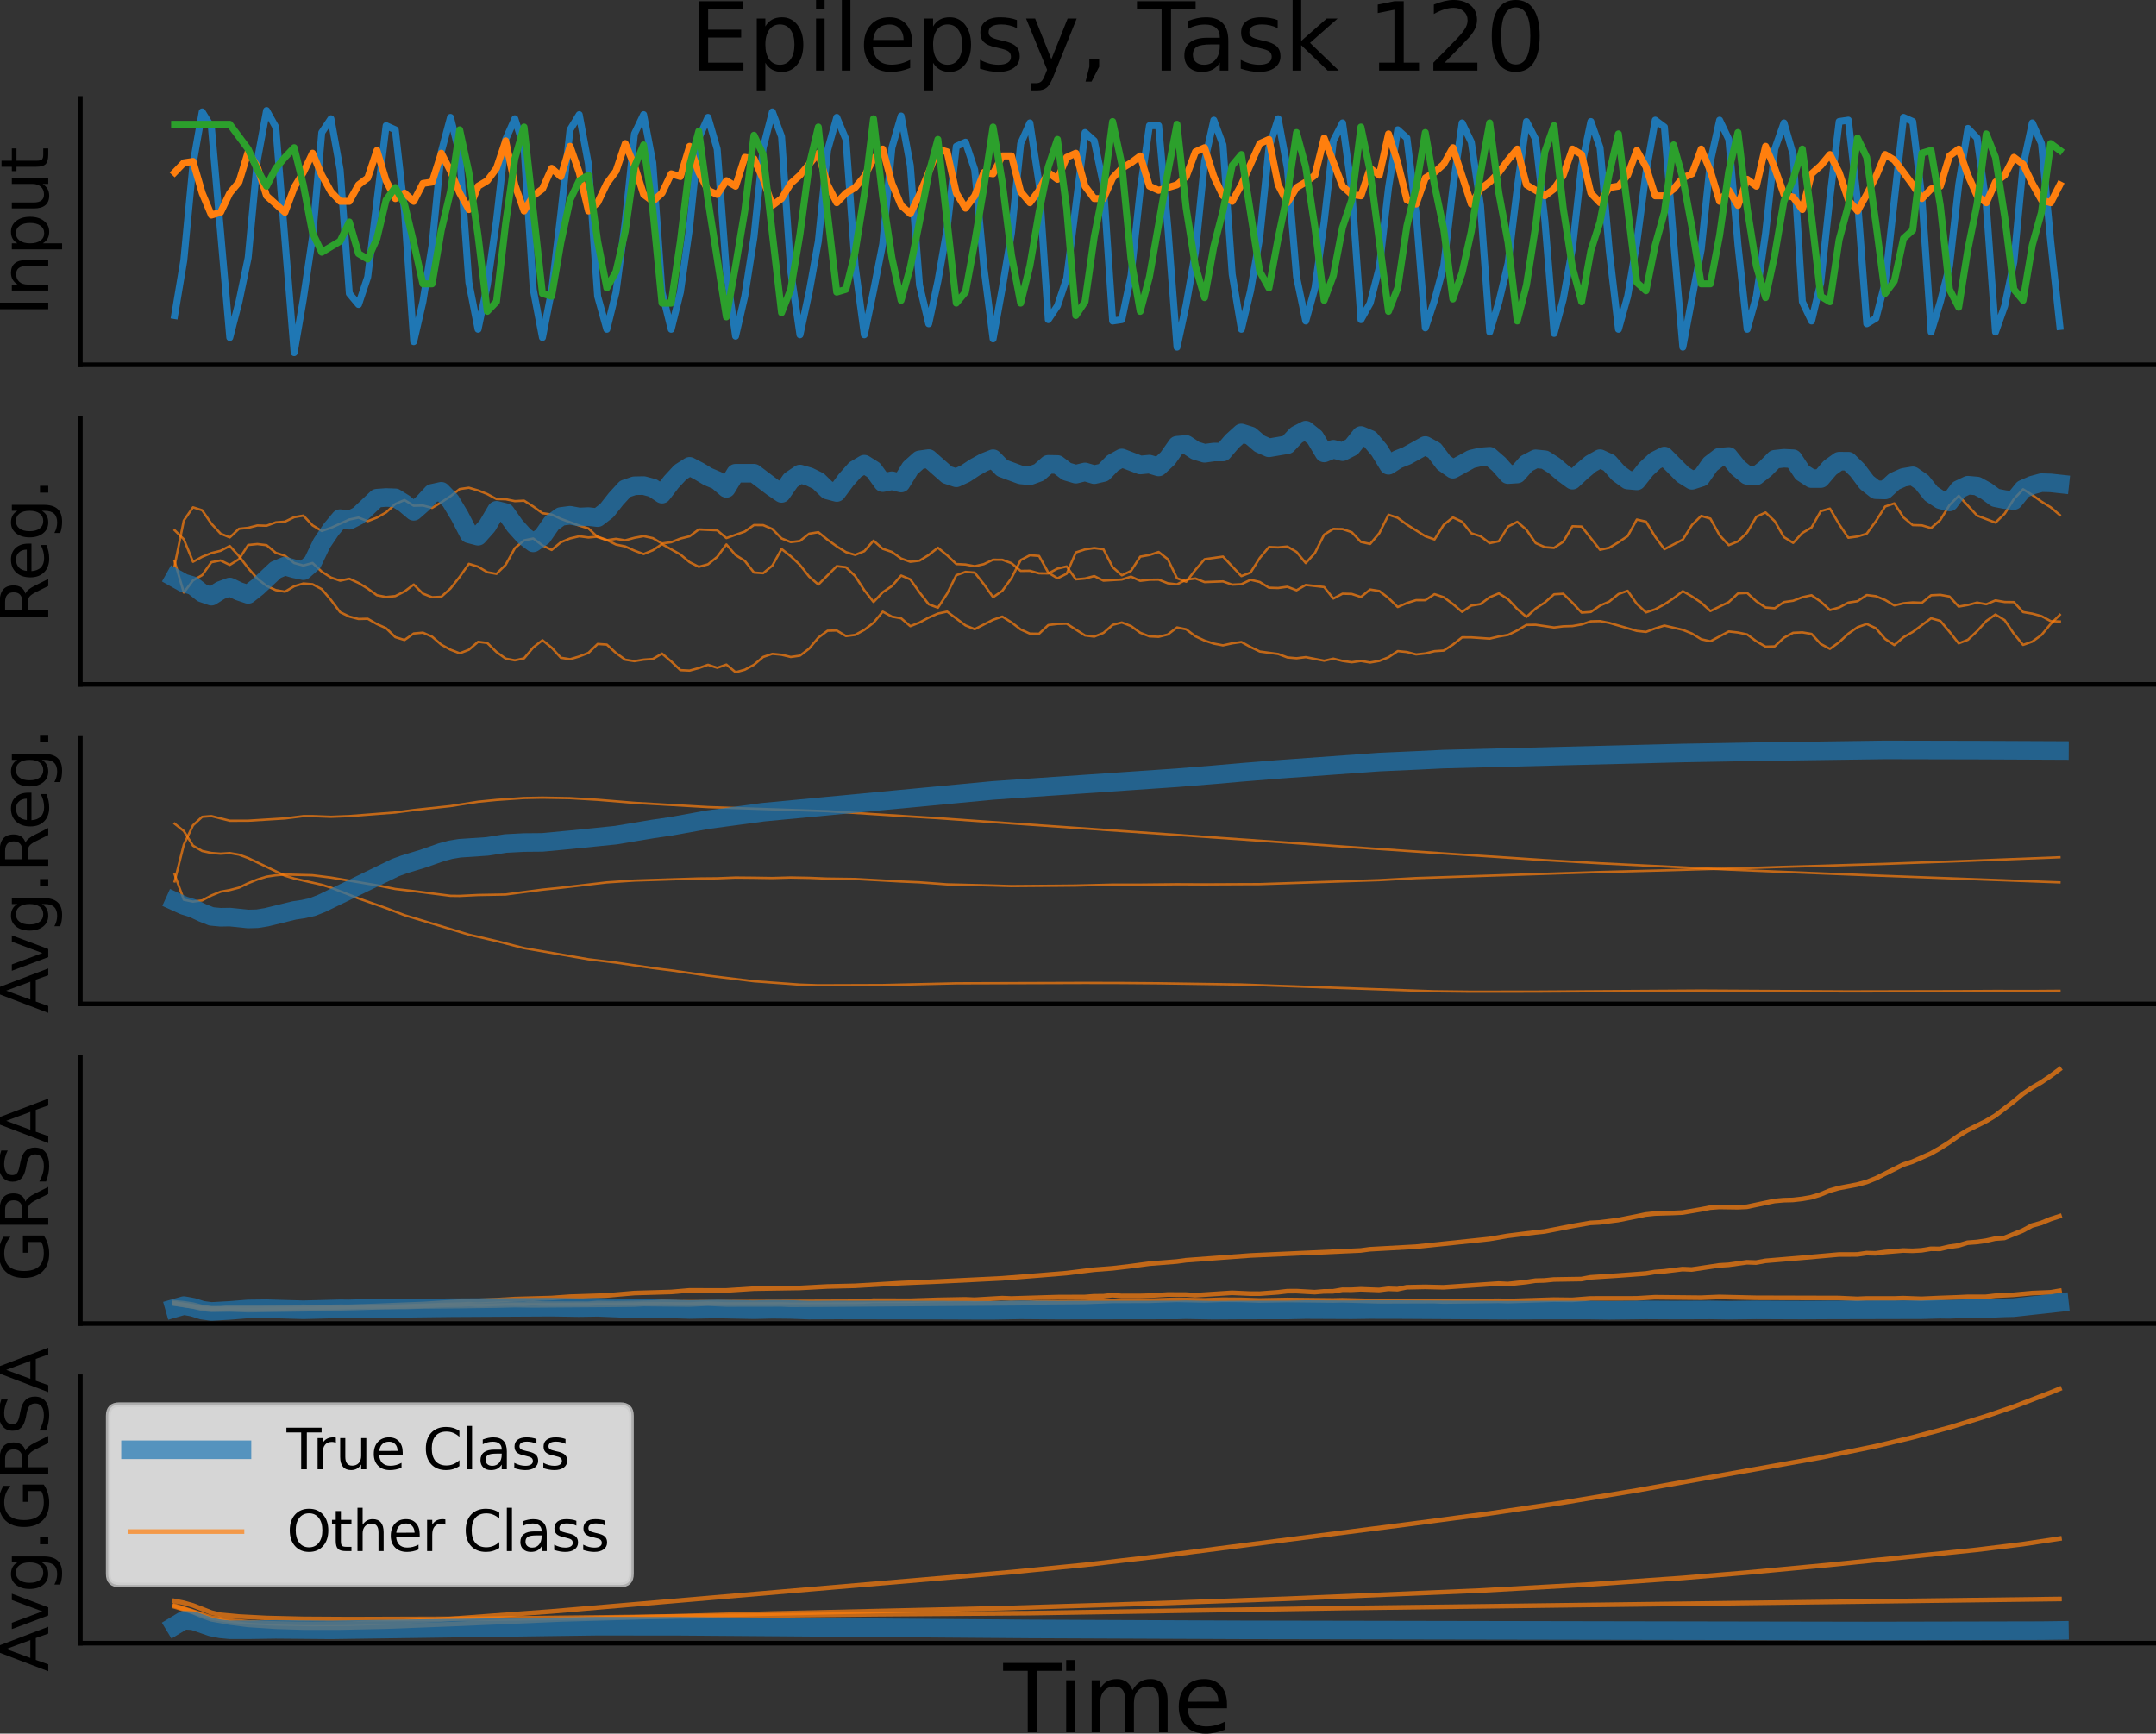<?xml version="1.0" encoding="UTF-8" standalone="no"?>
<svg
   width="464.202pt"
   height="373.318pt"
   viewBox="0 0 464.202 373.318"
   version="1.1"
   id="svg412"
   sodipodi:docname="case_study_Epilepsy_task120.svg"
   inkscape:version="1.1.2 (b8e25be833, 2022-02-05)"
   xmlns:inkscape="http://www.inkscape.org/namespaces/inkscape"
   xmlns:sodipodi="http://sodipodi.sourceforge.net/DTD/sodipodi-0.dtd"
   xmlns:xlink="http://www.w3.org/1999/xlink"
   xmlns="http://www.w3.org/2000/svg"
   xmlns:svg="http://www.w3.org/2000/svg"
   xmlns:rdf="http://www.w3.org/1999/02/22-rdf-syntax-ns#"
   xmlns:cc="http://creativecommons.org/ns#"
   xmlns:dc="http://purl.org/dc/elements/1.1/">
  <rect x="0" y="0" width="464.202" height="373.318" fill="#333333" stroke="none"/>
  <sodipodi:namedview
     id="namedview414"
     pagecolor="#ffffff"
     bordercolor="#666666"
     borderopacity="1.0"
     inkscape:pageshadow="2"
     inkscape:pageopacity="0.0"
     inkscape:pagecheckerboard="0"
     inkscape:document-units="pt"
     showgrid="false"
     inkscape:zoom="1.3368056"
     inkscape:cx="311.56364"
     inkscape:cy="246.85714"
     inkscape:window-width="1920"
     inkscape:window-height="974"
     inkscape:window-x="-11"
     inkscape:window-y="-11"
     inkscape:window-maximized="1"
     inkscape:current-layer="svg412"
     fit-margin-top="0"
     fit-margin-left="0"
     fit-margin-right="0"
     fit-margin-bottom="0" />
  <defs
     id="defs6">
    <style
       type="text/css"
       id="style4">*{stroke-linejoin: round; stroke-linecap: butt}</style>
  </defs>
  <g
     id="figure_1"
     transform="translate(-54.698,-30.643)">
    <g
       id="patch_1" />
    <g
       id="axes_1">
      <g
         id="patch_2">
        <path
           d="M 72,109.192 H 518.4 V 51.84 H 72 Z"
           style="fill:none"
           id="path11" />
      </g>
      <g
         id="matplotlib.axis_1">
        <g
           id="xtick_1" />
        <g
           id="xtick_2" />
        <g
           id="xtick_3" />
        <g
           id="xtick_4" />
        <g
           id="xtick_5" />
      </g>
      <g
         id="matplotlib.axis_2">
        <g
           id="ytick_1" />
        <g
           id="ytick_2" />
        <g
           id="text_1">
          <!-- Input -->
          <g
             transform="matrix(0,-0.14,-0.14,0,65.088,98.641)"
             id="g39">
            <defs
               id="defs27">
              <path
                 id="DejaVuSans-49"
                 d="m 628,4666 h 631 V 0 H 628 Z"
                 transform="scale(0.016)" />
              <path
                 id="DejaVuSans-6e"
                 d="M 3513,2113 V 0 h -575 v 2094 q 0,497 -194,743 -194,247 -581,247 -466,0 -735,-297 -269,-296 -269,-809 V 0 H 581 v 3500 h 578 v -544 q 207,316 486,472 280,156 646,156 603,0 912,-373 310,-373 310,-1098 z"
                 transform="scale(0.016)" />
              <path
                 id="DejaVuSans-70"
                 d="M 1159,525 V -1331 H 581 v 4831 h 578 v -531 q 182,312 458,463 277,152 661,152 638,0 1036,-506 399,-506 399,-1331 0,-825 -399,-1332 -398,-506 -1036,-506 -384,0 -661,152 -276,152 -458,464 z m 1957,1222 q 0,634 -261,995 -261,361 -717,361 -457,0 -718,-361 -261,-361 -261,-995 0,-634 261,-995 261,-361 718,-361 456,0 717,361 261,361 261,995 z"
                 transform="scale(0.016)" />
              <path
                 id="DejaVuSans-75"
                 d="m 544,1381 v 2119 h 575 V 1403 q 0,-497 193,-746 194,-248 582,-248 465,0 735,297 271,297 271,810 v 1984 h 575 V 0 H 2900 V 538 Q 2691,219 2414,64 2138,-91 1772,-91 1169,-91 856,284 544,659 544,1381 Z m 1447,2203 z"
                 transform="scale(0.016)" />
              <path
                 id="DejaVuSans-74"
                 d="M 1172,4494 V 3500 H 2356 V 3053 H 1172 V 1153 q 0,-428 117,-550 117,-122 477,-122 h 590 V 0 H 1766 Q 1100,0 847,248 594,497 594,1153 V 3053 H 172 v 447 h 422 v 994 z"
                 transform="scale(0.016)" />
            </defs>
            <use
               xlink:href="#DejaVuSans-49"
               id="use29"
               x="0"
               y="0"
               width="100%"
               height="100%" />
            <use
               xlink:href="#DejaVuSans-6e"
               x="29.492"
               id="use31"
               y="0"
               width="100%"
               height="100%" />
            <use
               xlink:href="#DejaVuSans-70"
               x="92.871"
               id="use33"
               y="0"
               width="100%"
               height="100%" />
            <use
               xlink:href="#DejaVuSans-75"
               x="156.348"
               id="use35"
               y="0"
               width="100%"
               height="100%" />
            <use
               xlink:href="#DejaVuSans-74"
               x="219.727"
               id="use37"
               y="0"
               width="100%"
               height="100%" />
          </g>
        </g>
      </g>
      <g
         id="line2d_1">
        <path
           d="m 92.291,98.586 1.98,-11.85 1.98,-20.737 1.98,-11.257 1.98,3.259 3.959,45.324 1.98,-7.702 1.98,-9.48 1.98,-21.033 1.98,-10.665 1.98,3.555 3.959,48.583 1.98,-11.553 1.98,-13.331 1.98,-22.514 1.98,-2.962 1.98,10.961 1.98,26.661 1.98,2.37 1.98,-5.925 3.959,-32.586 1.98,0.889 1.98,17.478 1.98,28.143 1.98,-8.591 1.98,-12.146 1.98,-20.144 1.98,-7.406 1.98,7.998 1.98,27.55 1.98,10.072 1.98,-9.48 1.98,-13.923 1.98,-17.478 1.98,-4.444 1.98,6.221 1.98,30.513 1.98,10.368 1.98,-10.072 1.98,-16.589 1.98,-18.071 1.98,-3.259 1.98,10.665 1.98,28.439 1.98,7.11 1.98,-7.998 1.98,-15.108 1.98,-18.959 1.98,-4.147 1.98,10.368 1.98,27.846 1.98,7.998 1.98,-7.998 1.98,-13.923 1.98,-19.255 1.98,-4.444 1.98,6.813 1.98,26.365 1.98,13.923 1.98,-8.591 1.98,-12.738 1.98,-19.255 1.98,-7.702 1.98,5.332 1.98,29.031 1.98,13.627 1.98,-9.183 1.98,-10.961 1.98,-19.552 1.98,-7.11 1.98,4.74 1.98,27.254 1.98,14.812 1.98,-9.48 1.98,-10.072 1.98,-20.737 1.98,-6.813 1.98,10.665 1.98,25.773 1.98,8.295 1.98,-9.183 1.98,-11.257 1.98,-17.774 1.98,-0.889 1.98,5.925 1.98,21.033 1.98,15.404 1.98,-10.961 1.98,-11.85 1.98,-19.255 1.98,-4.444 1.98,13.034 1.98,29.328 1.98,-2.962 1.98,-5.925 3.959,-31.401 1.98,1.777 1.98,9.48 1.98,29.328 1.98,-0.296 1.98,-9.48 1.98,-18.367 1.98,-13.923 h 1.98 l 1.98,21.922 1.98,25.773 1.98,-9.183 1.98,-11.257 1.98,-19.552 1.98,-8.887 1.98,5.332 1.98,27.846 1.98,11.85 1.98,-8.295 1.98,-11.553 1.98,-19.255 1.98,-6.221 1.98,10.665 1.98,23.403 1.98,9.48 1.98,-7.11 1.98,-14.219 1.98,-17.478 1.98,-3.851 1.98,14.516 1.98,27.846 1.98,-3.555 1.98,-7.702 1.98,-17.182 1.98,-12.442 1.98,1.777 1.98,16.293 1.98,24.588 1.98,-5.925 1.98,-7.406 1.98,-16.886 1.98,-13.923 1.98,4.147 1.98,13.627 1.98,27.254 1.98,-6.517 1.98,-8.295 1.98,-16.293 1.98,-14.219 1.98,3.851 1.98,17.478 1.98,24.292 1.98,-7.406 1.98,-10.961 1.98,-17.774 1.98,-9.48 1.98,5.629 1.98,22.218 1.98,16.886 1.98,-7.11 1.98,-11.553 1.98,-15.108 1.98,-11.257 1.98,1.481 1.98,24.588 1.98,22.81 3.959,-21.033 1.98,-18.959 1.98,-8.887 1.98,4.147 1.98,22.81 1.98,18.071 1.98,-7.11 1.98,-13.627 1.98,-18.071 1.98,-5.629 1.98,6.813 1.98,31.697 1.98,4.147 1.98,-8.295 1.98,-18.367 1.98,-16.293 1.98,-0.296 1.98,17.478 1.98,26.365 1.98,-1.185 1.98,-7.702 3.959,-35.549 1.98,0.889 1.98,16.589 1.98,28.735 1.98,-6.517 1.98,-7.702 1.98,-17.478 1.98,-12.146 1.98,2.074 1.98,14.516 1.98,27.254 1.98,-5.629 1.98,-9.48 1.98,-20.737 1.98,-9.183 1.98,4.444 1.98,21.033 1.98,18.367 v 0"
           clip-path="url(#p3d33e3fc61)"
           style="fill:none;stroke:#1f77b4;stroke-width:1.5;stroke-linecap:square"
           id="path43" />
      </g>
      <g
         id="line2d_2">
        <path
           d="m 92.291,67.778 1.98,-2.074 1.98,-0.296 1.98,6.813 1.98,4.74 1.98,-0.592 1.98,-4.147 1.98,-2.37 1.98,-6.517 1.98,3.259 1.98,6.221 3.959,3.555 1.98,-5.332 1.98,-3.259 1.98,-4.147 1.98,4.74 1.98,3.555 1.98,2.074 h 1.98 l 1.98,-3.555 1.98,-1.481 1.98,-5.925 1.98,6.517 1.98,3.851 1.98,-1.185 1.98,1.777 1.98,-3.851 1.98,-0.296 1.98,-6.221 1.98,3.851 1.98,4.74 1.98,3.555 1.98,-5.036 1.98,-1.185 1.98,-2.666 1.98,-5.925 1.98,9.48 1.98,5.629 1.98,-3.259 1.98,-1.481 1.98,-4.444 1.98,1.777 1.98,-6.517 1.98,5.629 1.98,8.295 1.98,-1.777 1.98,-4.147 1.98,-2.666 1.98,-5.925 1.98,4.74 1.98,6.221 1.98,1.481 1.98,-1.777 1.98,-4.147 1.98,0.592 1.98,-6.517 1.98,5.629 1.98,3.851 1.98,0.889 1.98,-2.962 1.98,1.185 1.98,-6.221 1.98,0.296 1.98,4.444 1.98,5.629 1.98,-1.481 1.98,-3.259 1.98,-1.777 3.959,-4.74 1.98,6.813 1.98,3.851 1.98,-2.074 1.98,-1.185 1.98,-2.37 1.98,-3.851 1.98,-2.074 1.98,7.406 1.98,4.74 1.98,1.777 1.98,-4.147 1.98,-4.74 1.98,-5.036 1.98,0.592 1.98,8.887 1.98,3.259 1.98,-2.666 1.98,-5.036 1.98,0.296 1.98,-3.851 h 1.98 l 1.98,7.702 1.98,2.37 1.98,-2.666 1.98,-3.851 1.98,1.481 1.98,-4.74 1.98,-0.889 1.98,7.11 1.98,2.666 h 1.98 l 1.98,-4.444 1.98,-2.074 1.98,-1.185 1.98,-1.481 1.98,6.517 1.98,0.889 3.959,-1.185 1.98,-1.777 1.98,-5.332 1.98,-0.889 1.98,6.221 1.98,4.147 1.98,1.185 1.98,-3.555 3.959,-8.887 1.98,-0.889 1.98,9.776 1.98,3.851 1.98,-3.259 1.98,-1.185 1.98,-1.481 1.98,-7.998 3.959,10.368 1.98,1.777 1.98,0.296 1.98,-5.925 1.98,1.481 1.98,-8.887 1.98,6.221 1.98,7.998 1.98,0.889 1.98,-5.629 1.98,-1.185 1.98,-1.777 1.98,-3.555 3.959,12.146 1.98,-3.259 1.98,-1.481 1.98,-2.074 1.98,-2.666 1.98,-2.37 1.98,7.702 3.959,2.37 1.98,-1.481 1.98,-2.962 1.98,-5.629 1.98,1.185 1.98,8.295 1.98,2.074 1.98,-3.259 1.98,-0.296 1.98,-2.37 1.98,-5.332 1.98,3.555 1.98,6.221 h 1.98 l 1.98,-1.481 1.98,-2.37 1.98,-0.889 1.98,-5.332 1.98,4.74 1.98,6.517 1.98,-2.37 1.98,3.259 1.98,-5.629 1.98,1.481 1.98,-8.591 1.98,4.74 1.98,5.629 1.98,0.592 1.98,2.666 1.98,-7.702 1.98,-1.777 1.98,-2.37 1.98,3.851 1.98,5.925 1.98,2.37 1.98,-3.555 1.98,-3.851 1.98,-4.74 1.98,1.185 3.959,5.332 1.98,2.962 1.98,-2.074 1.98,-0.592 1.98,-6.517 1.98,-1.481 1.98,5.629 1.98,4.444 1.98,1.481 1.98,-4.444 1.98,-1.481 1.98,-3.851 1.98,1.481 1.98,4.147 1.98,3.555 1.98,0.592 1.98,-3.851 v 0"
           clip-path="url(#p3d33e3fc61)"
           style="fill:none;stroke:#ff7f0e;stroke-width:1.5;stroke-linecap:square"
           id="path46" />
      </g>
      <g
         id="line2d_3">
        <path
           d="m 92.291,57.409 h 11.878 l 3.959,5.332 1.98,4.444 1.98,3.555 1.98,-3.851 1.98,-2.37 1.98,-2.074 1.98,7.998 1.98,10.368 1.98,4.147 3.959,-2.37 1.98,-4.147 1.98,6.813 1.98,1.185 1.98,-4.444 1.98,-8.295 1.98,-2.666 1.98,3.555 1.98,8.295 1.98,8.887 h 1.98 l 1.98,-11.553 1.98,-8.295 1.98,-13.331 1.98,9.183 1.98,13.627 1.98,16.293 1.98,-2.074 1.98,-16.886 1.98,-13.923 1.98,-6.813 3.959,35.845 1.98,0.592 1.98,-11.553 1.98,-9.183 1.98,-4.147 1.98,-1.185 1.98,14.219 1.98,10.072 1.98,-3.555 1.98,-8.591 1.98,-13.923 1.98,-4.74 1.98,13.923 1.98,20.144 h 1.98 l 1.98,-13.331 1.98,-16.293 1.98,-7.406 1.98,14.812 3.959,25.18 1.98,-10.961 1.98,-11.85 1.98,-16.293 1.98,4.147 3.959,34.067 1.98,-5.036 1.98,-11.85 1.98,-14.812 1.98,-8.295 1.98,18.663 1.98,16.886 1.98,-0.592 1.98,-7.998 1.98,-12.442 1.98,-16.293 1.98,16.886 1.98,13.034 1.98,9.183 1.98,-7.11 1.98,-9.776 1.98,-10.368 1.98,-7.406 3.959,35.252 1.98,-2.37 1.98,-10.665 1.98,-11.85 1.98,-13.034 1.98,11.85 1.98,15.701 1.98,10.368 1.98,-7.998 1.98,-11.553 1.98,-9.776 1.98,-5.925 1.98,14.812 1.98,23.107 1.98,-2.962 1.98,-13.923 1.98,-10.072 1.98,-14.812 1.98,9.183 1.98,20.44 1.98,11.257 1.98,-7.406 3.959,-22.514 1.98,-10.368 1.98,18.071 1.98,12.442 1.98,6.813 1.98,-10.961 1.98,-7.702 1.98,-9.776 1.98,-2.37 3.959,25.18 1.98,3.555 1.98,-10.665 1.98,-9.48 1.98,-13.331 1.98,7.406 1.98,13.034 1.98,15.701 1.98,-5.332 1.98,-10.368 1.98,-5.925 1.98,-15.701 1.98,9.48 3.959,30.216 1.98,-5.036 1.98,-13.331 1.98,-8.295 1.98,-11.85 1.98,11.257 1.98,9.48 1.98,15.108 1.98,-5.629 1.98,-8.887 1.98,-12.442 1.98,-10.961 1.98,15.108 1.98,10.665 1.98,16.886 1.98,-7.702 1.98,-12.738 1.98,-15.997 1.98,-5.629 1.98,17.774 1.98,12.738 1.98,7.406 1.98,-10.961 1.98,-6.221 1.98,-10.368 1.98,-8.591 3.959,31.994 1.98,1.777 1.98,-9.776 1.98,-7.11 1.98,-14.516 1.98,7.11 1.98,10.665 1.98,12.146 h 1.98 l 1.98,-10.368 1.98,-13.923 1.98,-8.295 1.98,16.293 1.98,12.442 1.98,6.813 1.98,-9.183 1.98,-11.553 1.98,-4.74 1.98,-6.517 1.98,14.516 1.98,17.182 1.98,1.185 1.98,-13.331 1.98,-7.406 1.98,-14.516 1.98,4.147 1.98,14.219 1.98,15.108 1.98,-2.666 1.98,-9.183 1.98,-1.777 1.98,-16.589 1.98,-0.592 1.98,11.85 1.98,18.071 1.98,3.851 1.98,-12.442 1.98,-9.776 1.98,-15.108 1.98,5.036 1.98,12.738 1.98,15.701 1.98,2.37 1.98,-11.85 1.98,-7.11 1.98,-14.812 1.98,1.481 v 0"
           clip-path="url(#p3d33e3fc61)"
           style="fill:none;stroke:#2ca02c;stroke-width:1.5;stroke-linecap:square"
           id="path49" />
      </g>
      <g
         id="patch_3">
        <path
           d="M 72,109.192 V 51.84"
           style="fill:none;stroke:#000000;stroke-linecap:square;stroke-linejoin:miter"
           id="path52" />
      </g>
      <g
         id="patch_4">
        <path
           d="M 72,109.192 H 518.4"
           style="fill:none;stroke:#000000;stroke-linecap:square;stroke-linejoin:miter"
           id="path55" />
      </g>
      <g
         id="text_2">
        <!-- Epilepsy, Task 120 -->
        <g
           transform="matrix(0.2,0,0,-0.2,203.139,45.84)"
           id="g110">
          <defs
             id="defs72">
            <path
               id="DejaVuSans-45"
               d="M 628,4666 H 3578 V 4134 H 1259 V 2753 H 3481 V 2222 H 1259 V 531 H 3634 V 0 H 628 Z"
               transform="scale(0.016)" />
            <path
               id="DejaVuSans-69"
               d="m 603,3500 h 575 V 0 H 603 Z m 0,1363 h 575 V 4134 H 603 Z"
               transform="scale(0.016)" />
            <path
               id="DejaVuSans-6c"
               d="m 603,4863 h 575 V 0 H 603 Z"
               transform="scale(0.016)" />
            <path
               id="DejaVuSans-65"
               d="M 3597,1894 V 1613 H 953 q 38,-594 358,-905 320,-311 892,-311 331,0 642,81 311,81 618,244 V 178 Q 3153,47 2828,-22 2503,-91 2169,-91 1331,-91 842,396 353,884 353,1716 q 0,859 464,1363 464,505 1252,505 706,0 1117,-455 411,-454 411,-1235 z m -575,169 q -6,471 -264,752 -258,282 -683,282 -481,0 -770,-272 -289,-272 -333,-766 z"
               transform="scale(0.016)" />
            <path
               id="DejaVuSans-73"
               d="m 2834,3397 v -544 q -243,125 -506,187 -262,63 -544,63 -428,0 -642,-131 -214,-131 -214,-394 0,-200 153,-314 153,-114 616,-217 l 197,-44 q 612,-131 870,-370 258,-239 258,-667 0,-488 -386,-773 Q 2250,-91 1575,-91 1294,-91 989,-36 684,19 347,128 v 594 q 319,-166 628,-249 309,-82 613,-82 406,0 624,139 219,139 219,392 0,234 -158,359 -157,125 -692,241 l -200,47 q -534,112 -772,345 -237,233 -237,639 0,494 350,762 350,269 994,269 318,0 599,-47 282,-46 519,-140 z"
               transform="scale(0.016)" />
            <path
               id="DejaVuSans-79"
               d="m 2059,-325 q -243,-625 -475,-815 -231,-191 -618,-191 H 506 v 481 h 338 q 237,0 368,113 132,112 291,531 L 1606,56 191,3500 H 800 L 1894,763 2988,3500 h 609 z"
               transform="scale(0.016)" />
            <path
               id="DejaVuSans-2c"
               d="m 750,794 h 659 V 256 L 897,-744 H 494 L 750,256 Z"
               transform="scale(0.016)" />
            <path
               id="DejaVuSans-20"
               transform="scale(0.016)"
               d="" />
            <path
               id="DejaVuSans-54"
               d="M -19,4666 H 3928 V 4134 H 2272 V 0 H 1638 V 4134 H -19 Z"
               transform="scale(0.016)" />
            <path
               id="DejaVuSans-61"
               d="m 2194,1759 q -697,0 -966,-159 -269,-159 -269,-544 0,-306 202,-486 202,-179 548,-179 479,0 768,339 289,339 289,901 v 128 z m 1147,238 V 0 H 2766 V 531 Q 2569,213 2275,61 1981,-91 1556,-91 q -537,0 -855,302 -317,302 -317,808 0,590 395,890 396,300 1180,300 h 807 v 57 q 0,397 -261,614 -261,217 -733,217 -300,0 -585,-72 -284,-72 -546,-216 v 532 q 315,122 612,182 297,61 578,61 760,0 1135,-394 375,-393 375,-1193 z"
               transform="scale(0.016)" />
            <path
               id="DejaVuSans-6b"
               d="m 581,4863 h 578 V 1991 l 1716,1509 h 734 L 1753,1863 3688,0 H 2938 L 1159,1709 V 0 H 581 Z"
               transform="scale(0.016)" />
            <path
               id="DejaVuSans-31"
               d="M 794,531 H 1825 V 4091 L 703,3866 v 575 l 1116,225 h 631 V 531 H 3481 V 0 H 794 Z"
               transform="scale(0.016)" />
            <path
               id="DejaVuSans-32"
               d="M 1228,531 H 3431 V 0 H 469 v 531 q 359,372 979,998 621,627 780,809 303,340 423,576 121,236 121,464 0,372 -261,606 -261,235 -680,235 -297,0 -627,-103 -329,-103 -704,-313 v 638 q 381,153 712,231 332,78 607,78 725,0 1156,-363 431,-362 431,-968 0,-288 -108,-546 -107,-257 -392,-607 -78,-91 -497,-524 Q 1991,1309 1228,531 Z"
               transform="scale(0.016)" />
            <path
               id="DejaVuSans-30"
               d="m 2034,4250 q -487,0 -733,-480 -245,-479 -245,-1442 0,-959 245,-1439 246,-480 733,-480 491,0 736,480 246,480 246,1439 0,963 -246,1442 -245,480 -736,480 z m 0,500 q 785,0 1199,-621 414,-620 414,-1801 0,-1178 -414,-1799 -414,-620 -1199,-620 -784,0 -1198,620 -414,621 -414,1799 0,1181 414,1801 414,621 1198,621 z"
               transform="scale(0.016)" />
          </defs>
          <use
             xlink:href="#DejaVuSans-45"
             id="use74"
             x="0"
             y="0"
             width="100%"
             height="100%" />
          <use
             xlink:href="#DejaVuSans-70"
             x="63.184"
             id="use76"
             y="0"
             width="100%"
             height="100%" />
          <use
             xlink:href="#DejaVuSans-69"
             x="126.66"
             id="use78"
             y="0"
             width="100%"
             height="100%" />
          <use
             xlink:href="#DejaVuSans-6c"
             x="154.443"
             id="use80"
             y="0"
             width="100%"
             height="100%" />
          <use
             xlink:href="#DejaVuSans-65"
             x="182.227"
             id="use82"
             y="0"
             width="100%"
             height="100%" />
          <use
             xlink:href="#DejaVuSans-70"
             x="243.75"
             id="use84"
             y="0"
             width="100%"
             height="100%" />
          <use
             xlink:href="#DejaVuSans-73"
             x="307.227"
             id="use86"
             y="0"
             width="100%"
             height="100%" />
          <use
             xlink:href="#DejaVuSans-79"
             x="359.326"
             id="use88"
             y="0"
             width="100%"
             height="100%" />
          <use
             xlink:href="#DejaVuSans-2c"
             x="418.506"
             id="use90"
             y="0"
             width="100%"
             height="100%" />
          <use
             xlink:href="#DejaVuSans-20"
             x="450.293"
             id="use92"
             y="0"
             width="100%"
             height="100%" />
          <use
             xlink:href="#DejaVuSans-54"
             x="482.08"
             id="use94"
             y="0"
             width="100%"
             height="100%" />
          <use
             xlink:href="#DejaVuSans-61"
             x="526.664"
             id="use96"
             y="0"
             width="100%"
             height="100%" />
          <use
             xlink:href="#DejaVuSans-73"
             x="587.943"
             id="use98"
             y="0"
             width="100%"
             height="100%" />
          <use
             xlink:href="#DejaVuSans-6b"
             x="640.043"
             id="use100"
             y="0"
             width="100%"
             height="100%" />
          <use
             xlink:href="#DejaVuSans-20"
             x="697.953"
             id="use102"
             y="0"
             width="100%"
             height="100%" />
          <use
             xlink:href="#DejaVuSans-31"
             x="729.74"
             id="use104"
             y="0"
             width="100%"
             height="100%" />
          <use
             xlink:href="#DejaVuSans-32"
             x="793.363"
             id="use106"
             y="0"
             width="100%"
             height="100%" />
          <use
             xlink:href="#DejaVuSans-30"
             x="856.986"
             id="use108"
             y="0"
             width="100%"
             height="100%" />
        </g>
      </g>
    </g>
    <g
       id="axes_2">
      <g
         id="patch_5">
        <path
           d="M 72,178.014 H 518.4 V 120.662 H 72 Z"
           style="fill:none"
           id="path114" />
      </g>
      <g
         id="matplotlib.axis_3">
        <g
           id="xtick_6" />
        <g
           id="xtick_7" />
        <g
           id="xtick_8" />
        <g
           id="xtick_9" />
        <g
           id="xtick_10" />
      </g>
      <g
         id="matplotlib.axis_4">
        <g
           id="ytick_3" />
        <g
           id="ytick_4" />
        <g
           id="text_3">
          <!-- Reg. -->
          <g
             transform="matrix(0,-0.14,-0.14,0,65.088,164.863)"
             id="g138">
            <defs
               id="defs128">
              <path
                 id="DejaVuSans-52"
                 d="m 2841,2188 q 203,-69 395,-294 192,-225 386,-619 L 4263,0 h -679 l -596,1197 q -232,469 -449,622 -217,153 -592,153 H 1259 V 0 H 628 v 4666 h 1425 q 800,0 1194,-335 394,-334 394,-1009 0,-441 -205,-732 -205,-290 -595,-402 z M 1259,4147 V 2491 h 794 q 456,0 689,211 233,211 233,620 0,409 -233,617 -233,208 -689,208 z"
                 transform="scale(0.016)" />
              <path
                 id="DejaVuSans-67"
                 d="m 2906,1791 q 0,625 -258,968 -257,344 -723,344 -462,0 -720,-344 -258,-343 -258,-968 0,-622 258,-966 258,-344 720,-344 466,0 723,344 258,344 258,966 z M 3481,434 q 0,-893 -397,-1329 -396,-436 -1215,-436 -303,0 -572,45 -269,45 -522,139 v 559 q 253,-137 500,-202 247,-66 503,-66 566,0 847,295 281,295 281,892 V 616 Q 2728,306 2450,153 2172,0 1784,0 1141,0 747,490 353,981 353,1791 q 0,812 394,1302 394,491 1037,491 388,0 666,-153 278,-153 456,-462 v 531 h 575 z"
                 transform="scale(0.016)" />
              <path
                 id="DejaVuSans-2e"
                 d="m 684,794 h 660 V 0 H 684 Z"
                 transform="scale(0.016)" />
            </defs>
            <use
               xlink:href="#DejaVuSans-52"
               id="use130"
               x="0"
               y="0"
               width="100%"
               height="100%" />
            <use
               xlink:href="#DejaVuSans-65"
               x="64.982"
               id="use132"
               y="0"
               width="100%"
               height="100%" />
            <use
               xlink:href="#DejaVuSans-67"
               x="126.506"
               id="use134"
               y="0"
               width="100%"
               height="100%" />
            <use
               xlink:href="#DejaVuSans-2e"
               x="189.982"
               id="use136"
               y="0"
               width="100%"
               height="100%" />
          </g>
        </g>
      </g>
      <g
         id="line2d_4">
        <path
           d="m 92.291,151.529 1.98,6.712 1.98,-2.604 1.98,-1.148 1.98,-2.769 1.98,-0.386 1.98,0.961 1.98,-1.242 1.98,-3.051 1.98,-0.201 1.98,0.237 1.98,1.652 1.98,0.629 1.98,1.568 1.98,0.534 1.98,-0.54 1.98,1.863 1.98,1.264 1.98,0.684 1.98,-0.428 1.98,0.908 1.98,1.214 1.98,1.438 1.98,0.378 1.98,-0.196 1.98,-0.993 1.98,-1.497 1.98,1.954 1.98,0.778 1.98,-0.096 1.98,-1.786 1.98,-2.512 1.98,-2.798 1.98,0.614 1.98,1.189 1.98,0.357 1.98,-1.955 1.98,-3.579 1.98,-1.677 1.98,-0.403 1.98,1.485 1.98,0.984 1.98,-1.662 1.98,-0.817 1.98,-0.471 1.98,0.261 1.98,-0.18 1.98,0.727 1.98,0.983 1.98,0.397 1.98,0.906 1.98,0.732 1.98,-0.811 1.98,-1.319 3.959,2.228 1.98,1.659 1.98,0.997 1.98,-0.539 1.98,-1.6 1.98,-2.676 1.98,2.276 1.98,1.257 1.98,2.508 1.98,0.15 1.98,-1.645 1.98,-3.574 1.98,1.565 1.98,1.87 1.98,2.518 1.98,1.711 3.959,-3.962 1.98,0.229 1.98,1.892 1.98,3.06 1.98,2.532 1.98,-2.097 1.98,-1.333 1.98,-2.264 1.98,0.824 1.98,2.801 1.98,2.559 1.98,0.742 1.98,-3.026 1.98,-3.969 1.98,-0.723 1.98,0.156 1.98,2.501 1.98,2.799 1.98,-1.372 1.98,-2.733 1.98,-3.887 1.98,-1.047 1.98,0.157 1.98,3.585 1.98,1.233 1.98,-0.997 1.98,-4.586 1.98,-0.643 1.98,-0.288 1.98,0.266 1.98,3.842 1.98,1.754 1.98,-0.955 1.98,-3.063 1.98,-0.349 1.98,-0.657 1.98,1.563 1.98,4.1 1.98,0.751 1.98,-2.558 1.98,-2.298 3.959,-0.564 3.959,4.208 1.98,-0.778 1.98,-3.129 1.98,-2.367 1.98,0.081 1.98,-0.181 1.98,1.161 1.98,2.409 1.98,-2.199 1.98,-3.934 1.98,-1.23 1.98,0.036 1.98,0.674 1.98,2.096 1.98,0.434 1.98,-2.329 1.98,-3.969 1.98,0.672 1.98,1.462 3.959,2.498 1.98,0.703 1.98,-3.166 1.98,-1.587 1.98,0.935 1.98,2.473 1.98,0.636 1.98,1.497 1.98,-0.413 1.98,-3.155 1.98,-1.025 1.98,1.716 1.98,2.87 1.98,0.865 1.98,0.161 1.98,-1.319 1.98,-3.34 1.98,0.071 3.959,5.004 1.98,-0.439 1.98,-1.182 1.98,-1.328 1.98,-3.569 1.98,0.451 1.98,3.259 1.98,2.679 3.959,-2.069 1.98,-3.164 1.98,-1.941 1.98,0.585 1.98,3.578 1.98,2.139 1.98,-0.81 1.98,-1.925 1.98,-3.386 1.98,-0.926 1.98,1.9 1.98,3.416 1.98,1.244 1.98,-2.138 1.98,-1.181 1.98,-3.518 1.98,-0.553 1.98,3.376 1.98,2.906 1.98,-0.272 1.98,-0.606 1.98,-2.707 1.98,-3.144 1.98,-0.673 1.98,3.032 1.98,1.641 1.98,0.057 1.98,0.587 1.98,-1.759 1.98,-3.179 1.98,-2.009 3.959,4.255 3.959,1.519 1.98,-1.929 1.98,-3.142 1.98,-2.108 1.98,1.219 1.98,1.429 1.98,1.227 1.98,1.675 v 0"
           clip-path="url(#p1b2ef452b0)"
           style="fill:none;stroke:#ff7f0e;stroke-width:0.5;stroke-linecap:square;stroke-opacity:0.7"
           id="path142" />
      </g>
      <g
         id="line2d_5">
        <path
           d="m 92.291,152.46 1.98,-9.712 1.98,-2.859 1.98,0.638 1.98,2.897 1.98,2.127 1.98,0.823 1.98,-1.865 1.98,-0.2 1.98,-0.515 1.98,0.064 1.98,-0.73 1.98,-0.146 1.98,-0.966 1.98,-0.344 1.98,2.1 1.98,1.204 1.98,-0.661 3.959,-1.793 1.98,-0.414 1.98,0.769 1.98,-0.773 1.98,-1.123 1.98,-1.806 1.98,-0.849 1.98,1.222 1.98,-0.043 1.98,0.503 1.98,-1.187 1.98,-1.32 1.98,-1.547 1.98,-0.281 1.98,0.58 1.98,0.785 1.98,1.073 1.98,0.043 1.98,0.404 1.98,-0.101 1.98,1.261 1.98,1.439 1.98,0.285 1.98,0.93 3.959,1.46 1.98,0.601 1.98,1.868 1.98,0.659 1.98,-0.284 1.98,0.322 1.98,-0.54 1.98,-0.363 1.98,0.431 1.98,1.157 1.98,-0.274 1.98,-0.784 1.98,-0.494 1.98,-1.475 3.959,0.185 1.98,1.675 3.959,-1.404 1.98,-1.403 1.98,0.017 1.98,0.834 1.98,2.033 1.98,0.789 1.98,-0.241 1.98,-1.57 1.98,-0.323 1.98,1.621 1.98,1.426 1.98,1.246 1.98,0.599 1.98,-0.805 1.98,-2.262 1.98,1.755 1.98,0.671 1.98,1.416 1.98,0.707 1.98,-0.241 1.98,-1.223 1.98,-1.569 1.98,1.625 1.98,1.892 1.98,0.103 1.98,0.368 1.98,-0.449 1.98,-0.947 1.98,0.009 1.98,0.733 1.98,1.659 1.98,-0.027 1.98,0.553 1.98,0.025 1.98,-1.041 1.98,-0.469 1.98,2.774 1.98,-0.177 1.98,-0.524 1.98,0.987 3.959,-0.241 1.98,-0.626 1.98,0.905 1.98,-0.231 1.98,-0.029 1.98,0.787 1.98,0.229 1.98,-1.002 1.98,-0.261 1.98,0.778 3.959,-0.15 1.98,0.697 1.98,-0.097 1.98,-0.943 1.98,0.469 1.98,1.238 1.98,0.061 1.98,-0.273 1.98,0.762 1.98,-1.152 3.959,0.453 1.98,2.48 1.98,-1.049 1.98,0.054 1.98,0.655 1.98,-1.603 1.98,0.311 1.98,1.525 1.98,1.934 1.98,-0.868 1.98,-0.619 1.98,0.011 1.98,-1.299 1.98,0.653 1.98,1.473 1.98,1.69 1.98,-1.354 1.98,-0.322 1.98,-1.479 1.98,-0.829 1.98,1.241 1.98,2.128 1.98,1.703 1.98,-1.815 1.98,-1.296 1.98,-1.763 1.98,-0.118 1.98,1.931 1.98,2.135 1.98,-0.141 1.98,-1.377 1.98,-0.863 1.98,-1.621 1.98,-0.7 1.98,2.814 1.98,1.837 1.98,-0.667 1.98,-1.074 1.98,-1.309 1.98,-1.517 1.98,1.129 1.98,1.347 1.98,1.8 3.959,-1.928 1.98,-1.867 1.98,-0.1 1.98,1.801 1.98,1.331 1.98,0.168 1.98,-1.34 1.98,-0.281 1.98,-0.766 1.98,-0.423 1.98,1.367 1.98,1.819 1.98,-0.539 1.98,-1.064 1.98,-0.302 1.98,-1.323 1.98,0.251 1.98,0.806 1.98,1.179 1.98,-0.469 1.98,-0.18 1.98,0.082 1.98,-1.62 1.98,-0.09 1.98,0.357 1.98,2.173 1.98,-0.348 1.98,-0.52 1.98,0.364 1.98,-0.835 1.98,0.349 1.98,0.023 1.98,2.15 1.98,0.335 1.98,0.532 1.98,1.079 1.98,0.084 v 0"
           clip-path="url(#p1b2ef452b0)"
           style="fill:none;stroke:#ff7f0e;stroke-width:0.5;stroke-linecap:square;stroke-opacity:0.7"
           id="path145" />
      </g>
      <g
         id="line2d_6">
        <path
           d="m 92.291,144.815 1.98,1.946 1.98,4.861 1.98,-1.078 1.98,-0.803 1.98,-0.492 1.98,-1.035 1.98,2.182 1.98,2.585 1.98,2.273 1.98,1.551 1.98,0.916 1.98,0.341 1.98,-1.175 1.98,-0.593 1.98,0.158 1.98,1.063 1.98,2.323 1.98,2.633 1.98,0.95 1.98,0.52 1.98,-0.051 1.98,1.148 1.98,0.889 1.98,1.929 1.98,0.605 1.98,-1.402 1.98,-0.177 1.98,0.865 1.98,1.725 1.98,1.079 1.98,0.768 1.98,-0.755 1.98,-1.711 1.98,0.251 1.98,1.939 1.98,1.432 1.98,0.359 1.98,-0.423 1.98,-2.351 1.98,-1.551 1.98,1.597 1.98,2.175 1.98,0.315 1.98,-0.588 1.98,-0.775 1.98,-1.917 1.98,0.138 1.98,1.815 1.98,1.44 1.98,0.307 1.98,-0.324 1.98,-0.139 1.98,-1.163 1.98,1.685 1.98,1.876 1.98,0.097 1.98,-0.54 1.98,-0.702 1.98,0.646 1.98,-0.691 1.98,1.646 1.98,-0.542 1.98,-1.07 1.98,-1.68 1.98,-0.669 1.98,0.195 1.98,0.479 1.98,-0.287 1.98,-1.516 1.98,-2.365 1.98,-1.485 1.98,-0.052 1.98,1.204 1.98,-0.255 1.98,-1.081 1.98,-1.529 1.98,-2.396 1.98,1.075 1.98,0.357 1.98,1.701 1.98,-0.792 1.98,-1.064 1.98,-0.864 1.98,-0.423 3.959,2.98 1.98,0.806 3.959,-2.028 1.98,-0.686 1.98,1.252 1.98,1.525 1.98,0.896 1.98,0.026 1.98,-1.873 1.98,-0.241 1.98,-0.058 3.959,2.543 1.98,0.242 1.98,-0.793 1.98,-1.731 1.98,-0.517 1.98,0.77 1.98,1.444 1.98,0.776 1.98,0.097 1.98,-0.496 1.98,-1.525 1.98,0.405 1.98,1.504 1.98,0.932 1.98,0.644 1.98,0.377 1.98,-0.436 1.98,-0.285 1.98,1.089 1.98,0.957 3.959,0.53 1.98,0.745 1.98,0.176 1.98,-0.243 3.959,0.772 1.98,-0.445 1.98,0.493 1.98,0.285 1.98,-0.282 1.98,0.336 1.98,-0.345 1.98,-0.783 1.98,-1.334 1.98,0.2 1.98,0.519 1.98,-0.216 1.98,-0.483 1.98,-0.13 1.98,-1.273 1.98,-1.575 1.98,0.009 3.959,0.275 1.98,-0.474 1.98,-0.332 1.98,-0.971 1.98,-1.184 1.98,-0.026 3.959,0.581 1.98,-0.247 1.98,-0.058 1.98,-0.352 1.98,-0.67 1.98,-0.045 1.98,0.387 5.939,1.72 1.98,0.216 1.98,-0.75 1.98,-0.612 3.959,0.916 1.98,0.802 1.98,1.222 1.98,0.449 3.959,-2.121 1.98,0.224 1.98,0.415 1.98,1.482 1.98,1.151 1.98,-0.059 1.98,-1.863 1.98,-1.068 1.98,-0.086 1.98,0.331 1.98,2.164 1.98,1.055 1.98,-1.424 1.98,-1.85 1.98,-1.388 1.98,-0.695 1.98,0.921 1.98,2.294 1.98,1.324 1.98,-1.691 1.98,-1.132 3.959,-2.945 1.98,0.556 1.98,2.34 1.98,2.514 1.98,-0.774 1.98,-1.86 1.98,-2.187 1.98,-1.403 1.98,1.215 1.98,2.923 1.98,2.409 1.98,-0.702 1.98,-1.428 1.98,-2.378 1.98,-1.974 v 0"
           clip-path="url(#p1b2ef452b0)"
           style="fill:none;stroke:#ff7f0e;stroke-width:0.5;stroke-linecap:square;stroke-opacity:0.7"
           id="path148" />
      </g>
      <g
         id="line2d_7">
        <path
           d="m 92.291,155.091 1.98,1.11 1.98,0.578 1.98,1.57 1.98,0.681 1.98,-1.251 1.98,-0.733 1.98,0.941 1.98,0.659 1.98,-1.564 3.959,-3.71 1.98,-0.823 1.98,0.582 1.98,0.402 1.98,-1.741 1.98,-4.137 1.98,-2.939 1.98,-2.391 1.98,0.352 1.98,-1.011 3.959,-3.746 1.98,-0.141 1.98,0.07 1.98,1.236 1.98,1.673 1.98,-1.734 1.98,-2.147 1.98,-0.436 1.98,2.031 1.98,3.298 1.98,3.833 1.98,0.516 1.98,-2.224 1.98,-3.363 1.98,0.491 1.98,2.823 1.98,2.206 1.98,1.491 1.98,-1.376 1.98,-2.864 1.98,-1.439 1.98,-0.259 1.98,0.368 1.98,-0.089 1.98,0.228 1.98,-1.525 1.98,-2.516 1.98,-2.156 1.98,-0.669 1.98,-0.039 1.98,0.524 1.98,1.326 1.98,-2.585 1.98,-2.144 1.98,-1.259 1.98,1.029 1.98,1.187 1.98,0.835 1.98,1.694 1.98,-3.263 3.959,-0.003 3.959,3.002 1.98,1.347 1.98,-2.836 1.98,-1.342 1.98,0.56 1.98,0.968 1.98,1.927 1.98,0.525 1.98,-2.679 1.98,-2.238 1.98,-1.177 1.98,1.248 1.98,2.725 1.98,-0.408 1.98,0.492 1.98,-3.222 1.98,-1.768 1.98,-0.276 3.959,3.494 1.98,0.652 1.98,-0.918 1.98,-1.315 1.98,-1.097 1.98,-0.787 1.98,2.032 3.959,1.457 1.98,0.189 1.98,-0.725 1.98,-1.744 1.98,0.036 1.98,1.502 1.98,0.582 1.98,-0.48 1.98,0.583 1.98,-0.452 1.98,-2.045 1.98,-1.096 3.959,1.515 1.98,-0.184 1.98,0.601 1.98,-1.854 1.98,-2.819 1.98,-0.168 1.98,1.308 1.98,0.6 1.98,-0.273 1.98,-0.01 1.98,-2.311 1.98,-1.791 1.98,0.622 1.98,1.705 1.98,0.874 3.959,-0.677 1.98,-2.106 1.98,-1.023 1.98,1.582 1.98,3.327 1.98,-0.798 1.98,0.528 1.98,-1.01 1.98,-2.482 1.98,0.831 1.98,2.356 1.98,3.235 1.98,-1.272 1.98,-0.789 3.959,-2.203 1.98,1.077 1.98,2.634 1.98,1.393 3.959,-2.181 1.98,-0.466 1.98,-0.145 1.98,1.719 1.98,2.234 1.98,-0.13 1.98,-2.244 1.98,-1.025 1.98,0.195 1.98,1.26 1.98,1.687 1.98,1.457 1.98,-1.856 1.98,-1.669 1.98,-1.105 1.98,0.916 1.98,2.243 1.98,1.444 1.98,0.179 1.98,-2.511 1.98,-1.845 1.98,-0.993 3.959,3.992 1.98,1.236 1.98,-0.635 1.98,-2.836 1.98,-1.521 1.98,-0.156 1.98,2.458 1.98,1.62 1.98,0.11 1.98,-1.562 1.98,-2.01 1.98,-0.222 1.98,0.102 1.98,2.992 1.98,1.29 1.98,-0.005 1.98,-2.324 1.98,-1.422 1.98,0.004 1.98,1.956 1.98,2.634 1.98,1.552 1.98,0.05 1.98,-1.828 1.98,-0.883 1.98,-0.336 1.98,1.346 1.98,2.491 1.98,1.314 1.98,0.487 1.98,-2.673 1.98,-0.946 1.98,0.175 1.98,1.075 1.98,1.458 1.98,0.386 1.98,0.205 1.98,-2.442 1.98,-0.87 1.98,-0.535 1.98,0.054 1.98,0.216 v 0"
           clip-path="url(#p1b2ef452b0)"
           style="fill:none;stroke:#1f77b4;stroke-width:4;stroke-linecap:square;stroke-opacity:0.7"
           id="path151" />
      </g>
      <g
         id="patch_6">
        <path
           d="M 72,178.014 V 120.662"
           style="fill:none;stroke:#000000;stroke-linecap:square;stroke-linejoin:miter"
           id="path154" />
      </g>
      <g
         id="patch_7">
        <path
           d="M 72,178.014 H 518.4"
           style="fill:none;stroke:#000000;stroke-linecap:square;stroke-linejoin:miter"
           id="path157" />
      </g>
    </g>
    <g
       id="axes_3">
      <g
         id="patch_8">
        <path
           d="M 72,246.836 H 518.4 V 189.484 H 72 Z"
           style="fill:none"
           id="path161" />
      </g>
      <g
         id="matplotlib.axis_5">
        <g
           id="xtick_11" />
        <g
           id="xtick_12" />
        <g
           id="xtick_13" />
        <g
           id="xtick_14" />
        <g
           id="xtick_15" />
      </g>
      <g
         id="matplotlib.axis_6">
        <g
           id="ytick_5" />
        <g
           id="ytick_6" />
        <g
           id="text_4">
          <!-- Avg.Reg. -->
          <g
             transform="matrix(0,-0.14,-0.14,0,65.088,248.874)"
             id="g192">
            <defs
               id="defs174">
              <path
                 id="DejaVuSans-41"
                 d="M 2188,4044 1331,1722 h 1716 z m -357,622 h 716 L 4325,0 H 3669 L 3244,1197 H 1141 L 716,0 H 50 Z"
                 transform="scale(0.016)" />
              <path
                 id="DejaVuSans-76"
                 d="M 191,3500 H 800 L 1894,563 2988,3500 h 609 L 2284,0 h -781 z"
                 transform="scale(0.016)" />
            </defs>
            <use
               xlink:href="#DejaVuSans-41"
               id="use176"
               x="0"
               y="0"
               width="100%"
               height="100%" />
            <use
               xlink:href="#DejaVuSans-76"
               x="62.533"
               id="use178"
               y="0"
               width="100%"
               height="100%" />
            <use
               xlink:href="#DejaVuSans-67"
               x="121.713"
               id="use180"
               y="0"
               width="100%"
               height="100%" />
            <use
               xlink:href="#DejaVuSans-2e"
               x="185.189"
               id="use182"
               y="0"
               width="100%"
               height="100%" />
            <use
               xlink:href="#DejaVuSans-52"
               x="216.977"
               id="use184"
               y="0"
               width="100%"
               height="100%" />
            <use
               xlink:href="#DejaVuSans-65"
               x="281.959"
               id="use186"
               y="0"
               width="100%"
               height="100%" />
            <use
               xlink:href="#DejaVuSans-67"
               x="343.482"
               id="use188"
               y="0"
               width="100%"
               height="100%" />
            <use
               xlink:href="#DejaVuSans-2e"
               x="406.959"
               id="use190"
               y="0"
               width="100%"
               height="100%" />
          </g>
        </g>
      </g>
      <g
         id="line2d_8">
        <path
           d="m 92.291,218.934 1.98,5.458 1.98,0.407 1.98,-0.263 1.98,-1.059 1.98,-0.81 1.98,-0.356 1.98,-0.519 1.98,-0.955 1.98,-0.797 1.98,-0.617 1.98,-0.29 1.98,-0.167 5.939,0.157 3.959,0.493 9.898,1.668 3.959,0.797 3.959,0.458 7.918,1.01 1.98,0.025 3.959,-0.193 5.939,-0.108 3.959,-0.53 3.959,-0.518 3.959,-0.402 9.898,-1.162 5.939,-0.393 13.857,-0.451 3.959,-0.038 3.959,-0.159 3.959,0.037 3.959,0.063 3.959,-0.113 3.959,0.075 3.959,0.158 5.939,0.082 9.898,0.548 3.959,0.172 5.939,0.441 9.898,0.248 3.959,0.124 9.898,-0.074 3.959,-0.037 7.918,-0.201 5.939,-5.7e-4 7.918,-0.083 5.939,0.027 7.918,-0.04 3.959,-0.013 25.735,-0.856 7.918,-0.443 39.592,-1.303 7.918,-0.206 5.939,-0.151 7.918,-0.233 5.939,-0.156 5.939,-0.167 5.939,-0.201 7.918,-0.219 5.939,-0.187 7.918,-0.233 5.939,-0.219 9.898,-0.354 21.776,-0.854 v 0"
           clip-path="url(#p812e2e87a0)"
           style="fill:none;stroke:#ff7f0e;stroke-width:0.5;stroke-linecap:square;stroke-opacity:0.7"
           id="path196" />
      </g>
      <g
         id="line2d_9">
        <path
           d="m 92.291,220.449 1.98,-7.898 1.98,-4.183 1.98,-1.832 1.98,-0.157 3.959,1.001 3.959,-0.006 7.918,-0.491 3.959,-0.494 1.98,-0.005 3.959,0.15 3.959,-0.154 9.898,-0.768 3.959,-0.53 7.918,-0.851 5.939,-0.937 3.959,-0.392 5.939,-0.411 3.959,-0.078 5.939,0.105 5.939,0.355 7.918,0.653 15.837,0.92 25.735,0.882 17.816,1.14 5.939,0.359 7.918,0.568 85.123,5.947 15.837,1.077 21.776,1.445 11.878,0.685 27.714,1.36 19.796,0.809 11.878,0.467 39.592,1.471 v 0"
           clip-path="url(#p812e2e87a0)"
           style="fill:none;stroke:#ff7f0e;stroke-width:0.5;stroke-linecap:square;stroke-opacity:0.7"
           id="path199" />
      </g>
      <g
         id="line2d_10">
        <path
           d="m 92.291,208.013 1.98,1.583 1.98,3.163 1.98,1.143 1.98,0.425 1.98,0.15 1.98,-0.133 1.98,0.344 1.98,0.734 7.918,3.799 1.98,0.602 5.939,1.343 1.98,0.627 5.939,2.322 5.939,2.082 3.959,1.522 13.857,4.194 5.939,1.377 5.939,1.529 13.857,2.395 5.939,0.722 7.918,1.17 3.959,0.491 7.918,1.141 9.898,1.21 9.898,0.725 3.959,0.138 13.857,-0.046 15.837,-0.369 27.714,-0.086 7.918,0.015 7.918,0.063 17.816,0.262 11.878,0.417 29.694,1.036 7.918,0.091 13.857,-0.015 35.633,-0.222 31.674,0.174 23.755,-0.05 7.918,-0.046 7.918,0.014 5.939,-0.043 v 0"
           clip-path="url(#p812e2e87a0)"
           style="fill:none;stroke:#ff7f0e;stroke-width:0.5;stroke-linecap:square;stroke-opacity:0.7"
           id="path202" />
      </g>
      <g
         id="line2d_11">
        <path
           d="m 92.291,224.728 1.98,0.902 1.98,0.614 1.98,0.946 1.98,0.789 1.98,0.187 1.98,-0.037 3.959,0.41 1.98,-0.057 1.98,-0.324 5.939,-1.458 1.98,-0.301 1.98,-0.44 1.98,-0.784 15.837,-7.694 1.98,-0.723 3.959,-1.197 3.959,-1.388 1.98,-0.532 1.98,-0.331 5.939,-0.4 3.959,-0.62 3.959,-0.208 3.959,-0.037 5.939,-0.559 9.898,-1 7.918,-1.327 3.959,-0.577 7.918,-1.43 11.878,-1.603 49.49,-4.693 7.918,-0.554 31.674,-2.173 7.918,-0.638 5.939,-0.522 7.918,-0.641 21.776,-1.571 7.918,-0.357 5.939,-0.291 51.47,-1.31 7.918,-0.141 7.918,-0.142 27.714,-0.387 19.796,0.043 17.816,0.081 v 0"
           clip-path="url(#p812e2e87a0)"
           style="fill:none;stroke:#1f77b4;stroke-width:4;stroke-linecap:square;stroke-opacity:0.7"
           id="path205" />
      </g>
      <g
         id="patch_9">
        <path
           d="M 72,246.836 V 189.484"
           style="fill:none;stroke:#000000;stroke-linecap:square;stroke-linejoin:miter"
           id="path208" />
      </g>
      <g
         id="patch_10">
        <path
           d="M 72,246.836 H 518.4"
           style="fill:none;stroke:#000000;stroke-linecap:square;stroke-linejoin:miter"
           id="path211" />
      </g>
    </g>
    <g
       id="axes_4">
      <g
         id="patch_11">
        <path
           d="M 72,315.658 H 518.4 V 258.306 H 72 Z"
           style="fill:none"
           id="path215" />
      </g>
      <g
         id="matplotlib.axis_7">
        <g
           id="xtick_16" />
        <g
           id="xtick_17" />
        <g
           id="xtick_18" />
        <g
           id="xtick_19" />
        <g
           id="xtick_20" />
      </g>
      <g
         id="matplotlib.axis_8">
        <g
           id="ytick_7" />
        <g
           id="ytick_8" />
        <g
           id="text_5">
          <!-- GRSA -->
          <g
             transform="matrix(0,-0.14,-0.14,0,65.088,306.633)"
             id="g238">
            <defs
               id="defs228">
              <path
                 id="DejaVuSans-47"
                 d="M 3809,666 V 1919 H 2778 v 519 H 4434 V 434 Q 4069,175 3628,42 3188,-91 2688,-91 1594,-91 976,548 359,1188 359,2328 q 0,1144 617,1783 618,639 1712,639 456,0 867,-113 411,-112 758,-331 v -672 q -350,297 -744,447 -394,150 -828,150 -857,0 -1287,-478 -429,-478 -429,-1425 0,-944 429,-1422 430,-478 1287,-478 334,0 596,58 263,58 472,180 z"
                 transform="scale(0.016)" />
              <path
                 id="DejaVuSans-53"
                 d="m 3425,4513 v -616 q -359,172 -678,256 -319,85 -616,85 -515,0 -795,-200 -280,-200 -280,-569 0,-310 186,-468 186,-157 705,-254 l 381,-78 q 706,-135 1042,-474 336,-339 336,-907 0,-679 -455,-1029 -454,-350 -1332,-350 -331,0 -705,75 -373,75 -773,222 v 650 q 384,-215 753,-325 369,-109 725,-109 540,0 834,212 294,213 294,607 0,343 -211,537 -211,194 -692,291 l -385,75 q -706,140 -1022,440 -315,300 -315,835 0,619 436,975 436,356 1201,356 329,0 669,-60 341,-59 697,-177 z"
                 transform="scale(0.016)" />
            </defs>
            <use
               xlink:href="#DejaVuSans-47"
               id="use230"
               x="0"
               y="0"
               width="100%"
               height="100%" />
            <use
               xlink:href="#DejaVuSans-52"
               x="77.49"
               id="use232"
               y="0"
               width="100%"
               height="100%" />
            <use
               xlink:href="#DejaVuSans-53"
               x="146.973"
               id="use234"
               y="0"
               width="100%"
               height="100%" />
            <use
               xlink:href="#DejaVuSans-41"
               x="212.324"
               id="use236"
               y="0"
               width="100%"
               height="100%" />
          </g>
        </g>
      </g>
      <g
         id="line2d_12">
        <path
           d="m 92.291,311.101 1.98,0.189 1.98,0.301 1.98,0.516 1.98,0.269 1.98,-0.011 1.98,-0.18 1.98,-0.055 3.959,0.045 3.959,-0.003 1.98,0.057 3.959,-0.18 1.98,0.091 5.939,-0.095 13.857,0.041 3.959,-0.112 7.918,-0.073 7.918,-0.111 3.959,-0.095 3.959,0.056 5.939,-0.043 9.898,-0.07 5.939,-0.063 1.98,-0.111 9.898,0.101 3.959,-0.184 3.959,0.178 11.878,-0.019 1.98,0.084 5.939,-0.025 43.551,-0.325 5.939,-0.211 7.918,-0.062 5.939,-0.227 7.918,-0.023 3.959,-0.145 1.98,-0.058 5.939,0.122 3.959,-0.142 3.959,0.031 3.959,0.135 5.939,-0.109 9.898,0.106 1.98,-0.046 7.918,0.213 11.878,-0.04 1.98,0.092 11.878,-0.152 1.98,0.065 9.898,-0.314 3.959,0.049 3.959,-0.305 9.898,-0.015 3.959,-0.241 9.898,0.102 3.959,-0.166 7.918,0.184 17.816,0.048 3.959,0.181 1.98,-0.088 5.939,0.004 1.98,-0.07 3.959,0.144 3.959,-0.179 3.959,-0.142 1.98,-0.103 3.959,-0.008 1.98,-0.23 3.959,-0.201 3.959,-0.373 3.959,-0.166 1.98,-0.324 v 0"
           clip-path="url(#p7d101dc791)"
           style="fill:none;stroke:#ff7f0e;stroke-linecap:square;stroke-opacity:0.7"
           id="path242" />
      </g>
      <g
         id="line2d_13">
        <path
           d="m 92.291,311.383 3.959,0.594 1.98,0.498 1.98,0.223 3.959,-0.07 3.959,0.147 5.939,-0.101 7.918,-0.122 3.959,-0.124 5.939,-0.143 15.837,-0.508 1.98,-0.115 3.959,-0.076 1.98,-0.113 1.98,0.12 3.959,-0.172 1.98,-0.077 3.959,0.055 1.98,-0.18 1.98,0.146 9.898,0.029 1.98,-0.164 3.959,0.055 7.918,-0.139 1.98,-0.129 3.959,0.079 37.612,-0.131 1.98,-0.049 1.98,-0.181 7.918,0.022 5.939,-0.195 5.939,-0.11 1.98,0.085 5.939,-0.349 1.98,0.082 9.898,-0.3 5.939,-0.025 1.98,-0.158 1.98,-0.008 1.98,-0.231 1.98,0.173 3.959,-0.005 1.98,-0.056 3.959,-0.254 3.959,0.015 1.98,0.138 7.918,-0.517 3.959,0.177 1.98,0.007 3.959,-0.294 1.98,-0.236 1.98,-0.016 3.959,0.222 1.98,-0.164 1.98,-0.017 1.98,-0.339 1.98,0.005 1.98,-0.107 3.959,0.153 1.98,-0.25 1.98,0.076 1.98,-0.415 3.959,-0.081 3.959,0.089 11.878,-0.803 1.98,0.106 3.959,-0.427 1.98,-0.302 1.98,-0.051 1.98,-0.198 5.939,-0.094 1.98,-0.375 5.939,-0.382 5.939,-0.44 1.98,-0.324 1.98,-0.146 3.959,-0.483 1.98,0.087 5.939,-0.884 1.98,-0.118 3.959,-0.555 1.98,0.065 1.98,-0.368 7.918,-0.661 7.918,-0.706 3.959,-0.012 1.98,-0.292 1.98,0.046 1.98,-0.274 3.959,-0.334 1.98,0.065 1.98,-0.106 1.98,-0.329 1.98,0.025 1.98,-0.459 1.98,-0.28 1.98,-0.596 1.98,-0.146 1.98,-0.285 1.98,-0.452 1.98,-0.138 3.959,-1.593 1.98,-1.076 1.98,-0.55 1.98,-0.828 1.98,-0.635 v 0"
           clip-path="url(#p7d101dc791)"
           style="fill:none;stroke:#ff7f0e;stroke-linecap:square;stroke-opacity:0.7"
           id="path245" />
      </g>
      <g
         id="line2d_14">
        <path
           d="m 92.291,311.338 5.939,0.947 1.98,0.167 9.898,-0.003 15.837,-0.216 19.796,-0.78 7.918,-0.499 7.918,-0.329 3.959,-0.238 7.918,-0.223 3.959,-0.289 7.918,-0.266 5.939,-0.514 7.918,-0.234 3.959,-0.337 3.959,0.01 3.959,-10e-6 5.939,-0.384 9.898,-0.153 5.939,-0.321 5.939,-0.139 9.898,-0.586 7.918,-0.339 7.918,-0.392 5.939,-0.297 7.918,-0.627 5.939,-0.492 5.939,-0.734 3.959,-0.304 3.959,-0.467 3.959,-0.529 5.939,-0.473 1.98,-0.272 13.857,-1.028 23.755,-1.079 1.98,-0.265 9.898,-0.548 15.837,-1.662 3.959,-0.675 5.939,-0.736 1.98,-0.209 5.939,-1.158 3.959,-0.69 1.98,-0.1 3.959,-0.506 3.959,-0.782 1.98,-0.412 1.98,-0.209 3.959,-0.12 1.98,-0.091 3.959,-0.672 1.98,-0.385 1.98,-0.152 3.959,0.058 1.98,-0.088 3.959,-0.833 1.98,-0.413 1.98,-0.18 1.98,-0.051 1.98,-0.225 1.98,-0.344 1.98,-0.606 1.98,-0.821 1.98,-0.566 3.959,-0.747 1.98,-0.537 1.98,-0.782 5.939,-2.969 1.98,-0.639 3.959,-1.75 1.98,-1.132 1.98,-1.261 1.98,-1.41 1.98,-1.214 3.959,-1.957 1.98,-1.176 3.959,-3.018 1.98,-1.66 1.98,-1.351 1.98,-1.149 1.98,-1.335 1.98,-1.478 v 0"
           clip-path="url(#p7d101dc791)"
           style="fill:none;stroke:#ff7f0e;stroke-linecap:square;stroke-opacity:0.7"
           id="path248" />
      </g>
      <g
         id="line2d_15">
        <path
           d="m 92.291,312.366 1.98,-0.567 1.98,0.356 1.98,0.63 1.98,0.266 3.959,-0.22 3.959,-0.318 3.959,-0.046 7.918,0.224 7.918,-0.205 1.98,0.022 3.959,-0.123 7.918,-0.007 9.898,-0.119 21.776,-0.125 5.939,0.091 3.959,-0.063 5.939,0.244 9.898,0.104 3.959,0.121 5.939,-0.109 7.918,0.157 3.959,-0.095 3.959,0.041 3.959,0.143 5.939,-0.029 23.755,0.041 5.939,0.026 3.959,0.005 5.939,-0.1 7.918,0.059 25.735,-0.035 1.98,-0.053 5.939,0.106 5.939,-0.042 5.939,-0.008 3.959,-2.2e-4 3.959,-0.088 9.898,0.044 3.959,-0.054 5.939,0.008 5.939,0.034 17.816,0.109 5.939,-0.028 3.959,-2e-4 7.918,5.8e-4 3.959,0.056 7.918,-0.094 5.939,0.034 7.918,-0.033 3.959,0.064 5.939,-0.075 9.898,0.041 5.939,-0.031 19.796,-0.045 3.959,-0.106 1.98,0.029 3.959,-0.159 3.959,-5e-4 3.959,-0.165 1.98,-0.047 9.898,-1.088 v 0"
           clip-path="url(#p7d101dc791)"
           style="fill:none;stroke:#1f77b4;stroke-width:4;stroke-linecap:square;stroke-opacity:0.7"
           id="path251" />
      </g>
      <g
         id="patch_12">
        <path
           d="M 72,315.658 V 258.306"
           style="fill:none;stroke:#000000;stroke-linecap:square;stroke-linejoin:miter"
           id="path254" />
      </g>
      <g
         id="patch_13">
        <path
           d="M 72,315.658 H 518.4"
           style="fill:none;stroke:#000000;stroke-linecap:square;stroke-linejoin:miter"
           id="path257" />
      </g>
    </g>
    <g
       id="axes_5">
      <g
         id="patch_14">
        <path
           d="M 72,384.48 H 518.4 V 327.128 H 72 Z"
           style="fill:none"
           id="path261" />
      </g>
      <g
         id="matplotlib.axis_9">
        <g
           id="xtick_21" />
        <g
           id="xtick_22" />
        <g
           id="xtick_23" />
        <g
           id="xtick_24" />
        <g
           id="xtick_25" />
        <g
           id="text_6">
          <!-- Time -->
          <g
             transform="matrix(0.2,0,0,-0.2,270.733,403.677)"
             id="g280">
            <defs
               id="defs270">
              <path
                 id="DejaVuSans-6d"
                 d="m 3328,2828 q 216,388 516,572 300,184 706,184 547,0 844,-383 297,-382 297,-1088 V 0 h -578 v 2094 q 0,503 -179,746 -178,244 -543,244 -447,0 -707,-297 -259,-296 -259,-809 V 0 h -578 v 2094 q 0,506 -178,748 -178,242 -550,242 -441,0 -701,-298 -259,-298 -259,-808 V 0 H 581 v 3500 h 578 v -544 q 197,322 472,475 275,153 653,153 382,0 649,-194 267,-193 395,-562 z"
                 transform="scale(0.016)" />
            </defs>
            <use
               xlink:href="#DejaVuSans-54"
               id="use272"
               x="0"
               y="0"
               width="100%"
               height="100%" />
            <use
               xlink:href="#DejaVuSans-69"
               x="57.959"
               id="use274"
               y="0"
               width="100%"
               height="100%" />
            <use
               xlink:href="#DejaVuSans-6d"
               x="85.742"
               id="use276"
               y="0"
               width="100%"
               height="100%" />
            <use
               xlink:href="#DejaVuSans-65"
               x="183.154"
               id="use278"
               y="0"
               width="100%"
               height="100%" />
          </g>
        </g>
      </g>
      <g
         id="matplotlib.axis_10">
        <g
           id="ytick_9" />
        <g
           id="ytick_10" />
        <g
           id="ytick_11" />
        <g
           id="text_7">
          <!-- Avg.GRSA -->
          <g
             transform="matrix(0,-0.14,-0.14,0,65.088,390.644)"
             id="g303">
            <use
               xlink:href="#DejaVuSans-41"
               id="use287"
               x="0"
               y="0"
               width="100%"
               height="100%" />
            <use
               xlink:href="#DejaVuSans-76"
               x="62.533"
               id="use289"
               y="0"
               width="100%"
               height="100%" />
            <use
               xlink:href="#DejaVuSans-67"
               x="121.713"
               id="use291"
               y="0"
               width="100%"
               height="100%" />
            <use
               xlink:href="#DejaVuSans-2e"
               x="185.189"
               id="use293"
               y="0"
               width="100%"
               height="100%" />
            <use
               xlink:href="#DejaVuSans-47"
               x="216.977"
               id="use295"
               y="0"
               width="100%"
               height="100%" />
            <use
               xlink:href="#DejaVuSans-52"
               x="294.467"
               id="use297"
               y="0"
               width="100%"
               height="100%" />
            <use
               xlink:href="#DejaVuSans-53"
               x="363.949"
               id="use299"
               y="0"
               width="100%"
               height="100%" />
            <use
               xlink:href="#DejaVuSans-41"
               x="429.301"
               id="use301"
               y="0"
               width="100%"
               height="100%" />
          </g>
        </g>
      </g>
      <g
         id="line2d_16" />
      <g
         id="line2d_17" />
      <g
         id="line2d_18">
        <path
           d="m 92.291,375.401 1.98,0.399 1.98,0.558 3.959,1.545 1.98,0.473 3.959,0.372 5.939,0.316 7.918,0.189 9.898,0.058 29.694,-0.096 83.143,-0.944 33.653,-0.247 31.674,-0.514 35.633,-0.572 154.409,-1.961 v 0"
           clip-path="url(#p4f75e9f516)"
           style="fill:none;stroke:#ff7f0e;stroke-linecap:square;stroke-opacity:0.7"
           id="path309" />
      </g>
      <g
         id="line2d_19">
        <path
           d="m 92.291,376.592 3.959,1.204 1.98,0.851 1.98,0.699 3.959,0.705 3.959,0.504 5.939,0.387 5.939,0.182 7.918,0.002 9.898,-0.208 13.857,-0.531 23.755,-1.011 45.531,-1.277 49.49,-1.147 29.694,-0.93 31.674,-1.102 41.572,-1.764 23.755,-1.327 19.796,-1.385 13.857,-1.151 17.816,-1.673 31.674,-3.24 9.898,-1.212 7.918,-1.2 v 0"
           clip-path="url(#p4f75e9f516)"
           style="fill:none;stroke:#ff7f0e;stroke-linecap:square;stroke-opacity:0.7"
           id="path312" />
      </g>
      <g
         id="line2d_20">
        <path
           d="m 92.291,376.403 7.918,2.58 3.959,0.639 3.959,0.353 5.939,0.263 7.918,0.128 7.918,-0.071 9.898,-0.356 9.898,-0.537 23.755,-1.752 23.755,-2.029 31.674,-2.717 43.551,-3.717 15.837,-1.565 15.837,-1.838 19.796,-2.557 33.653,-4.308 17.816,-2.361 15.837,-2.34 15.837,-2.619 39.592,-7.08 11.878,-2.446 7.918,-1.887 7.918,-2.122 7.918,-2.444 5.939,-2.034 7.918,-3.041 1.98,-0.811 v 0"
           clip-path="url(#p4f75e9f516)"
           style="fill:none;stroke:#ff7f0e;stroke-linecap:square;stroke-opacity:0.7"
           id="path315" />
      </g>
      <g
         id="line2d_21">
        <path
           d="m 92.291,380.747 1.98,-1.198 1.98,0.101 3.959,1.37 1.98,0.39 1.98,0.186 3.959,0.006 5.939,-0.086 11.878,0.1 25.735,-0.356 31.674,-0.431 17.816,0.019 75.225,0.573 45.531,0.198 134.613,0.248 37.612,-0.078 3.959,-0.053 v 0"
           clip-path="url(#p4f75e9f516)"
           style="fill:none;stroke:#1f77b4;stroke-width:4;stroke-linecap:square;stroke-opacity:0.7"
           id="path318" />
      </g>
      <g
         id="patch_15">
        <path
           d="M 72,384.48 V 327.128"
           style="fill:none;stroke:#000000;stroke-linecap:square;stroke-linejoin:miter"
           id="path321" />
      </g>
      <g
         id="patch_16">
        <path
           d="M 72,384.48 H 518.4"
           style="fill:none;stroke:#000000;stroke-linecap:square;stroke-linejoin:miter"
           id="path324" />
      </g>
      <g
         id="legend_1">
        <g
           id="patch_17">
          <path
             d="m 80.4,371.956 h 107.856 q 2.4,0 2.4,-2.4 v -34.028 q 0,-2.4 -2.4,-2.4 H 80.4 q -2.4,0 -2.4,2.4 v 34.028 q 0,2.4 2.4,2.4 z"
             style="opacity:0.8;fill:#ffffff;stroke:#cccccc;stroke-linejoin:miter"
             id="path327" />
        </g>
        <g
           id="line2d_22">
          <path
             d="m 82.8,342.846 h 12 12"
             style="fill:none;stroke:#1f77b4;stroke-width:4;stroke-linecap:square;stroke-opacity:0.7"
             id="path330" />
        </g>
        <g
           id="text_8">
          <!-- True Class -->
          <g
             transform="matrix(0.12,0,0,-0.12,116.4,347.046)"
             id="g357">
            <defs
               id="defs335">
              <path
                 id="DejaVuSans-72"
                 d="m 2631,2963 q -97,56 -211,82 -114,27 -251,27 -488,0 -749,-317 -261,-317 -261,-911 V 0 H 581 v 3500 h 578 v -544 q 182,319 472,473 291,155 707,155 59,0 131,-8 72,-7 159,-23 z"
                 transform="scale(0.016)" />
              <path
                 id="DejaVuSans-43"
                 d="m 4122,4306 v -665 q -319,297 -680,443 -361,147 -767,147 -800,0 -1225,-489 -425,-489 -425,-1414 0,-922 425,-1411 425,-489 1225,-489 406,0 767,147 361,147 680,444 V 359 Q 3791,134 3420,21 3050,-91 2638,-91 1578,-91 968,557 359,1206 359,2328 q 0,1125 609,1773 610,649 1670,649 418,0 788,-111 371,-111 696,-333 z"
                 transform="scale(0.016)" />
            </defs>
            <use
               xlink:href="#DejaVuSans-54"
               id="use337"
               x="0"
               y="0"
               width="100%"
               height="100%" />
            <use
               xlink:href="#DejaVuSans-72"
               x="46.334"
               id="use339"
               y="0"
               width="100%"
               height="100%" />
            <use
               xlink:href="#DejaVuSans-75"
               x="87.447"
               id="use341"
               y="0"
               width="100%"
               height="100%" />
            <use
               xlink:href="#DejaVuSans-65"
               x="150.826"
               id="use343"
               y="0"
               width="100%"
               height="100%" />
            <use
               xlink:href="#DejaVuSans-20"
               x="212.35"
               id="use345"
               y="0"
               width="100%"
               height="100%" />
            <use
               xlink:href="#DejaVuSans-43"
               x="244.137"
               id="use347"
               y="0"
               width="100%"
               height="100%" />
            <use
               xlink:href="#DejaVuSans-6c"
               x="313.961"
               id="use349"
               y="0"
               width="100%"
               height="100%" />
            <use
               xlink:href="#DejaVuSans-61"
               x="341.744"
               id="use351"
               y="0"
               width="100%"
               height="100%" />
            <use
               xlink:href="#DejaVuSans-73"
               x="403.023"
               id="use353"
               y="0"
               width="100%"
               height="100%" />
            <use
               xlink:href="#DejaVuSans-73"
               x="455.123"
               id="use355"
               y="0"
               width="100%"
               height="100%" />
          </g>
        </g>
        <g
           id="line2d_23">
          <path
             d="m 82.8,360.46 h 12 12"
             style="fill:none;stroke:#ff7f0e;stroke-linecap:square;stroke-opacity:0.7"
             id="path360" />
        </g>
        <g
           id="text_9">
          <!-- Other Class -->
          <g
             transform="matrix(0.12,0,0,-0.12,116.4,364.66)"
             id="g389">
            <defs
               id="defs365">
              <path
                 id="DejaVuSans-4f"
                 d="m 2522,4238 q -688,0 -1093,-513 -404,-512 -404,-1397 0,-881 404,-1394 405,-512 1093,-512 687,0 1089,512 402,513 402,1394 0,885 -402,1397 -402,513 -1089,513 z m 0,512 q 981,0 1568,-658 588,-658 588,-1764 0,-1103 -588,-1761 -587,-658 -1568,-658 -984,0 -1574,656 -589,657 -589,1763 0,1106 589,1764 590,658 1574,658 z"
                 transform="scale(0.016)" />
              <path
                 id="DejaVuSans-68"
                 d="M 3513,2113 V 0 h -575 v 2094 q 0,497 -194,743 -194,247 -581,247 -466,0 -735,-297 -269,-296 -269,-809 V 0 H 581 v 4863 h 578 V 2956 q 207,316 486,472 280,156 646,156 603,0 912,-373 310,-373 310,-1098 z"
                 transform="scale(0.016)" />
            </defs>
            <use
               xlink:href="#DejaVuSans-4f"
               id="use367"
               x="0"
               y="0"
               width="100%"
               height="100%" />
            <use
               xlink:href="#DejaVuSans-74"
               x="78.711"
               id="use369"
               y="0"
               width="100%"
               height="100%" />
            <use
               xlink:href="#DejaVuSans-68"
               x="117.92"
               id="use371"
               y="0"
               width="100%"
               height="100%" />
            <use
               xlink:href="#DejaVuSans-65"
               x="181.299"
               id="use373"
               y="0"
               width="100%"
               height="100%" />
            <use
               xlink:href="#DejaVuSans-72"
               x="242.822"
               id="use375"
               y="0"
               width="100%"
               height="100%" />
            <use
               xlink:href="#DejaVuSans-20"
               x="283.936"
               id="use377"
               y="0"
               width="100%"
               height="100%" />
            <use
               xlink:href="#DejaVuSans-43"
               x="315.723"
               id="use379"
               y="0"
               width="100%"
               height="100%" />
            <use
               xlink:href="#DejaVuSans-6c"
               x="385.547"
               id="use381"
               y="0"
               width="100%"
               height="100%" />
            <use
               xlink:href="#DejaVuSans-61"
               x="413.33"
               id="use383"
               y="0"
               width="100%"
               height="100%" />
            <use
               xlink:href="#DejaVuSans-73"
               x="474.609"
               id="use385"
               y="0"
               width="100%"
               height="100%" />
            <use
               xlink:href="#DejaVuSans-73"
               x="526.709"
               id="use387"
               y="0"
               width="100%"
               height="100%" />
          </g>
        </g>
      </g>
    </g>
  </g>
  <defs
     id="defs410">
    <clipPath
       id="p3d33e3fc61">
      <rect
         x="72"
         y="51.84"
         width="446.4"
         height="57.352"
         id="rect395" />
    </clipPath>
    <clipPath
       id="p1b2ef452b0">
      <rect
         x="72"
         y="120.662"
         width="446.4"
         height="57.352"
         id="rect398" />
    </clipPath>
    <clipPath
       id="p812e2e87a0">
      <rect
         x="72"
         y="189.484"
         width="446.4"
         height="57.352"
         id="rect401" />
    </clipPath>
    <clipPath
       id="p7d101dc791">
      <rect
         x="72"
         y="258.306"
         width="446.4"
         height="57.352"
         id="rect404" />
    </clipPath>
    <clipPath
       id="p4f75e9f516">
      <rect
         x="72"
         y="327.128"
         width="446.4"
         height="57.352"
         id="rect407" />
    </clipPath>
  </defs>
</svg>

